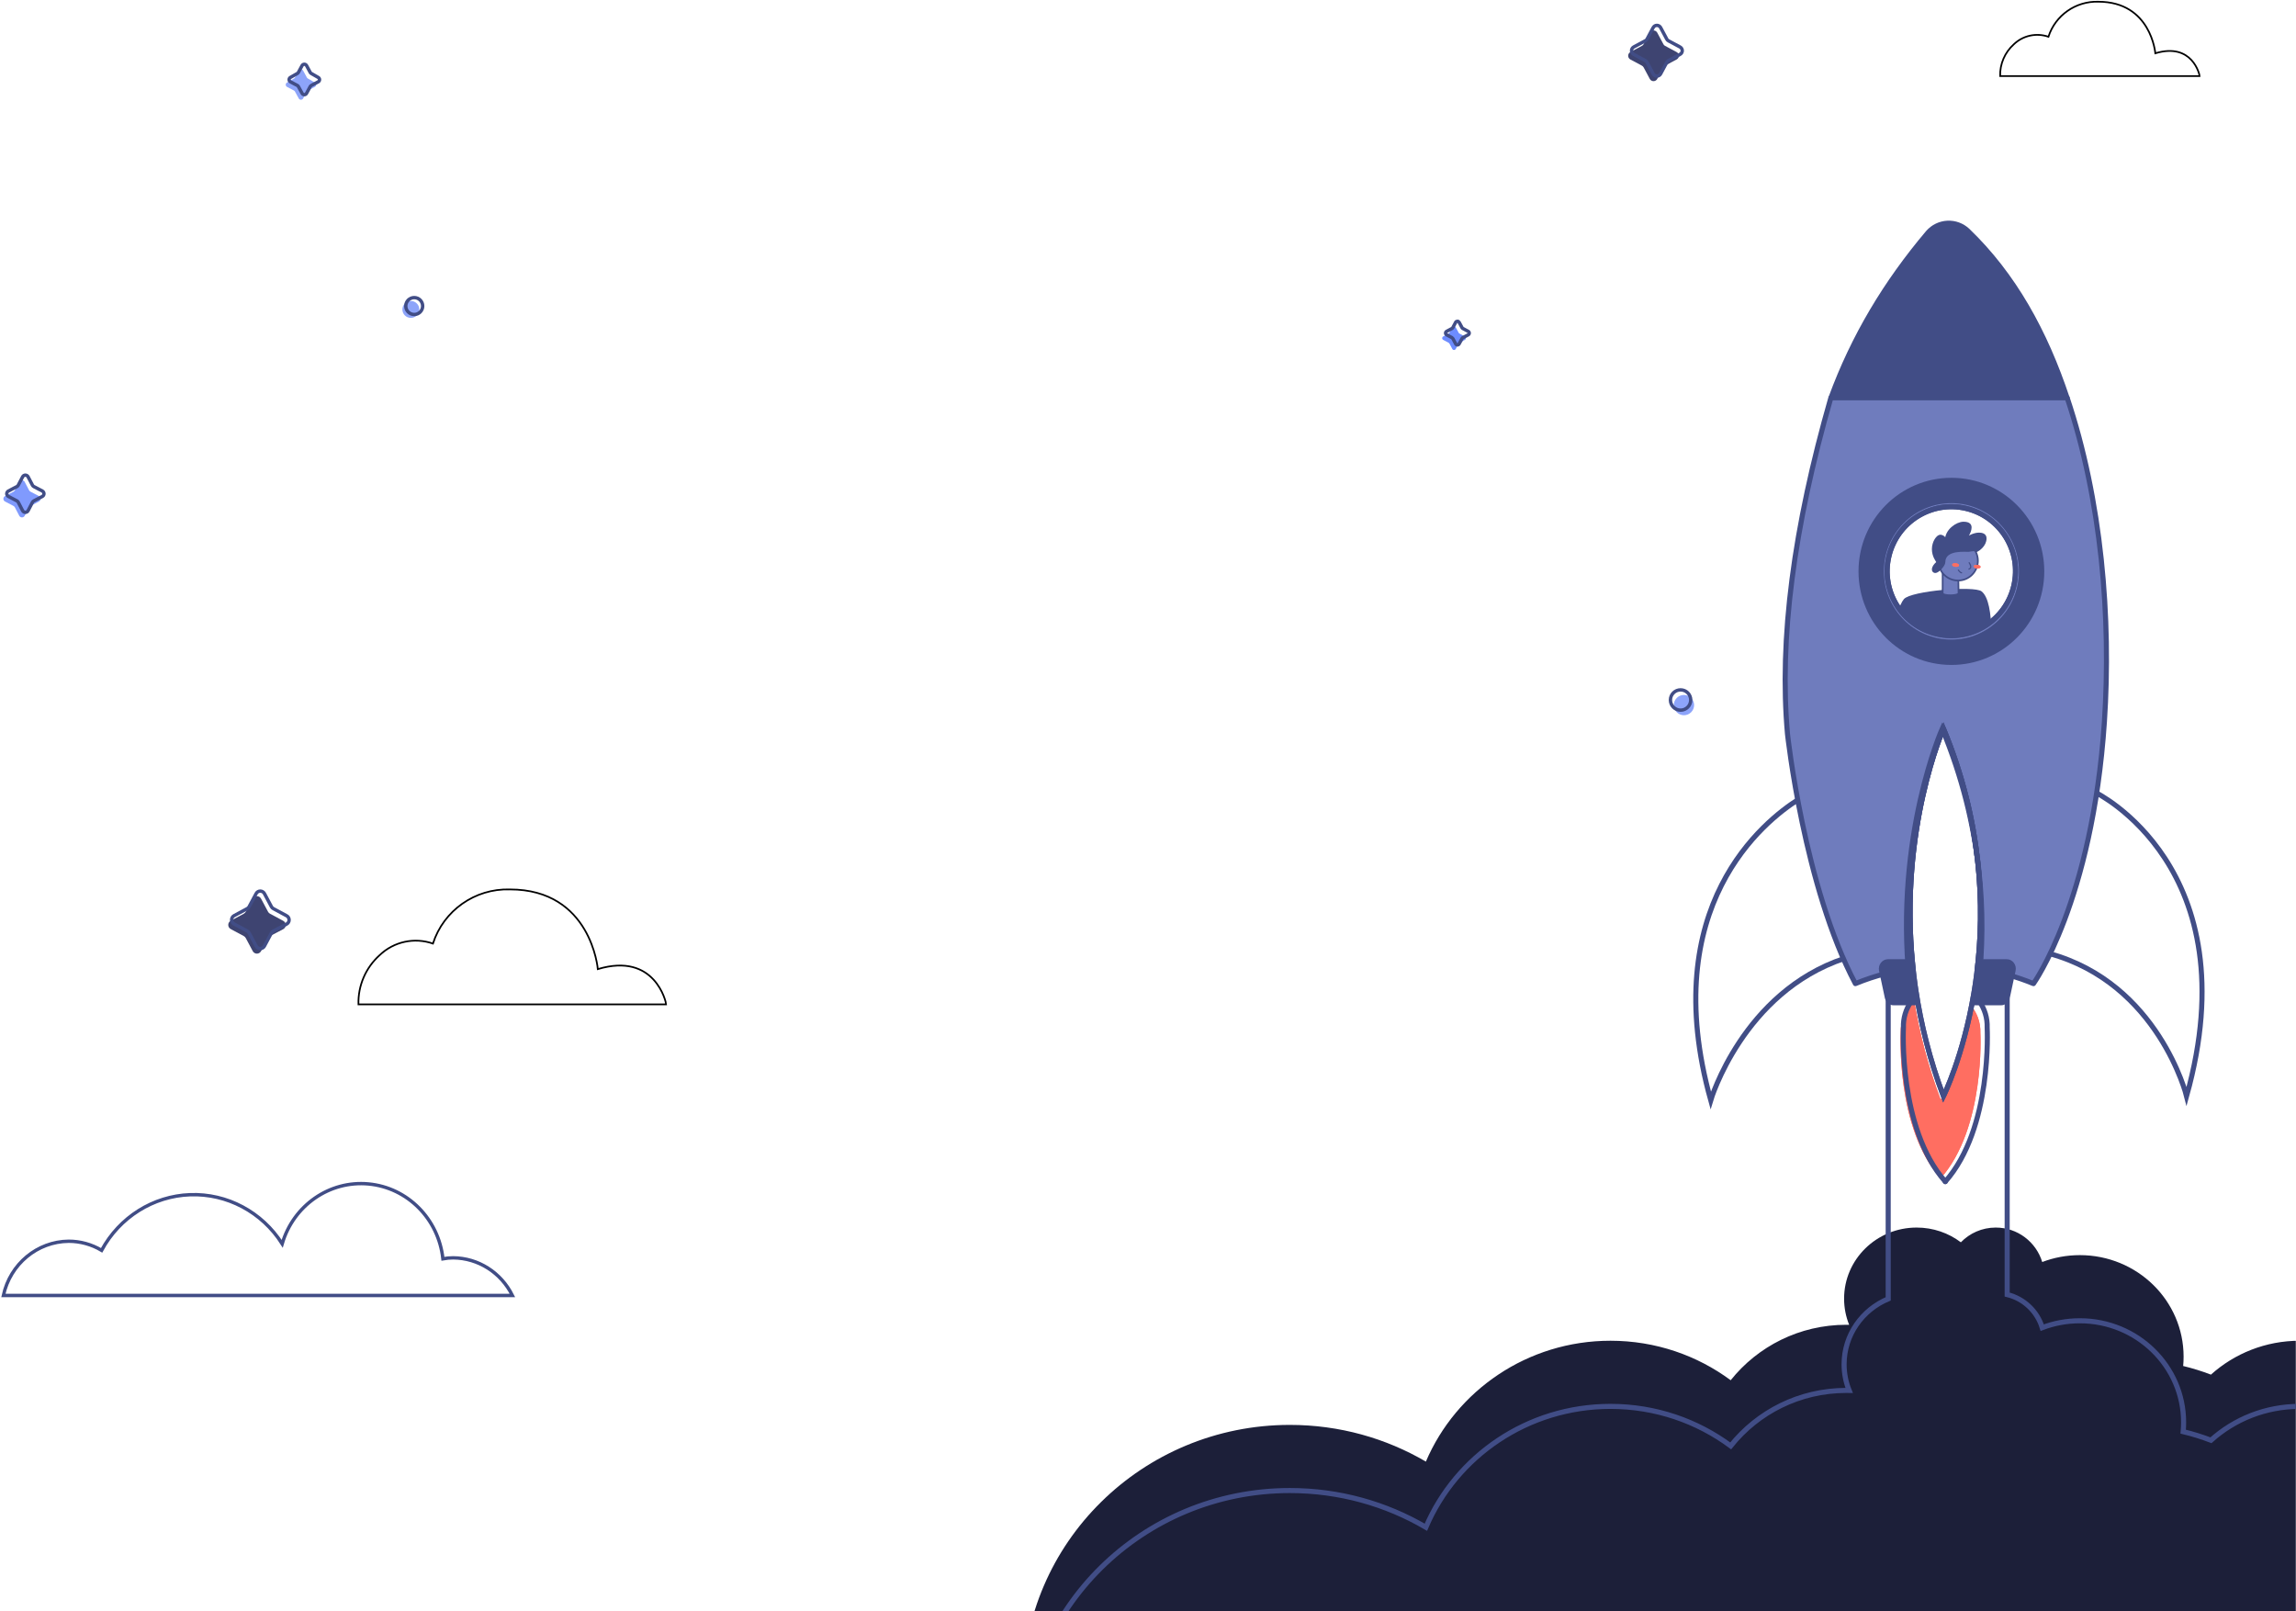 <?xml version="1.0" encoding="UTF-8"?>
<svg width="1358px" height="953px" viewBox="0 0 1358 953" version="1.1" xmlns="http://www.w3.org/2000/svg" xmlns:xlink="http://www.w3.org/1999/xlink">
    <title>background-rocket-dark</title>
    <defs>
        <rect id="path-1" x="0" y="0" width="1073" height="892"></rect>
        <filter x="-25.4%" y="-11.5%" width="150.7%" height="122.9%" filterUnits="objectBoundingBox" id="filter-3">
            <feGaussianBlur stdDeviation="4" in="SourceGraphic"></feGaussianBlur>
        </filter>
        <ellipse id="path-4" cx="151.137" cy="206.8" rx="38.113" ry="37.952"></ellipse>
        <filter x="-282.2%" y="-147.0%" width="664.4%" height="394.0%" filterUnits="objectBoundingBox" id="filter-6">
            <feGaussianBlur stdDeviation="2" in="SourceGraphic"></feGaussianBlur>
        </filter>
        <filter x="-282.2%" y="-147.0%" width="664.4%" height="394.0%" filterUnits="objectBoundingBox" id="filter-7">
            <feGaussianBlur stdDeviation="2" in="SourceGraphic"></feGaussianBlur>
        </filter>
    </defs>
    <g id="Existing-org" stroke="none" stroke-width="1" fill="none" fill-rule="evenodd">
        <g id="Artboard" transform="translate(-290, -116)">
            <g id="background-rocket-dark" transform="translate(292, 117)">
                <g id="stars" transform="translate(0, 14)" fill-rule="nonzero">
                    <g id="Group" transform="translate(0, 3)">
                        <circle id="Oval" fill="#8DA4FA" cx="994" cy="399" r="6"></circle>
                        <path d="M246,165 C246,167.761 243.761,170 241,170 C238.239,170 236,167.761 236,165 C236,162.239 238.239,160 241,160 C243.761,160 246,162.239 246,165 L246,165 Z" id="Path" fill="#8DA4FA"></path>
                        <path d="M180.114,28.444 C179.853,28.303 179.638,28.091 179.496,27.832 L177.307,23.76 C177.042,23.291 176.542,23 175.999,23 C175.456,23 174.955,23.291 174.69,23.76 L172.478,27.832 C172.352,28.095 172.143,28.309 171.883,28.444 L167.768,30.798 C167.294,31.06 167,31.556 167,32.093 C167,32.63 167.294,33.126 167.768,33.388 L171.883,35.553 C172.143,35.688 172.352,35.903 172.478,36.165 L174.69,40.214 C174.944,40.697 175.449,41 175.999,41 C176.549,41 177.053,40.697 177.307,40.214 L179.496,36.165 C179.638,35.907 179.853,35.694 180.114,35.553 L184.206,33.388 C184.694,33.136 185,32.637 185,32.093 C185,31.549 184.694,31.049 184.206,30.798 L180.114,28.444 Z" id="Path" fill="#8DA4FA"></path>
                        <path d="M165.432,526.547 L157.689,522.384 C157.203,522.12 156.804,521.719 156.541,521.232 L152.391,513.464 C151.906,512.562 150.967,512 149.946,512 C148.924,512 147.985,512.562 147.5,513.464 L143.351,521.232 C143.087,521.719 142.688,522.12 142.202,522.384 L134.459,526.547 C133.56,527.034 133,527.975 133,529 C133,530.025 133.56,530.966 134.459,531.453 L142.202,535.616 C142.688,535.88 143.087,536.281 143.351,536.768 L147.5,544.536 C147.985,545.438 148.924,546 149.946,546 C150.967,546 151.906,545.438 152.391,544.536 L156.541,536.768 C156.804,536.281 157.203,535.88 157.689,535.616 L165.432,531.565 C166.391,531.099 167,530.124 167,529.056 C167,527.987 166.391,527.013 165.432,526.547 L165.432,526.547 Z" id="Path" fill="#3E4471"></path>
                        <path d="M21.054,275.403 L16.008,272.762 C15.686,272.594 15.42,272.337 15.242,272.022 L12.6,266.976 C12.292,266.377 11.675,266 11.002,266 C10.328,266 9.711,266.377 9.403,266.976 L6.762,272.022 C6.601,272.342 6.342,272.601 6.022,272.762 L0.976,275.403 C0.377,275.711 0,276.328 0,277.002 C0,277.675 0.377,278.292 0.976,278.6 L6.022,281.242 C6.33,281.418 6.586,281.673 6.762,281.981 L9.403,287.054 C9.724,287.637 10.336,288 11.002,288 C11.667,288 12.28,287.637 12.6,287.054 L15.242,281.981 C15.435,281.678 15.698,281.424 16.008,281.242 L21.054,278.6 C21.637,278.28 22,277.667 22,277.002 C22,276.336 21.637,275.724 21.054,275.403 L21.054,275.403 Z" id="Path" fill="#809AFD"></path>
                        <path d="M864.408,180.984 L861.211,179.256 C861.002,179.165 860.835,178.998 860.744,178.789 L859.016,175.592 C858.809,175.226 858.421,175 858.001,175 C857.581,175 857.193,175.226 856.986,175.592 L855.282,178.789 C855.177,178.988 855.014,179.151 854.815,179.256 L851.617,180.984 C851.238,181.18 851,181.572 851,181.999 C851,182.426 851.238,182.818 851.617,183.014 L854.815,184.718 C855.004,184.837 855.163,184.996 855.282,185.185 L856.986,188.383 C857.182,188.762 857.574,189 858.001,189 C858.428,189 858.82,188.762 859.016,188.383 L860.744,185.185 C860.849,184.986 861.012,184.823 861.211,184.718 L864.408,183.014 C864.774,182.807 865,182.419 865,181.999 C865,181.579 864.774,181.191 864.408,180.984 Z" id="Path" fill="#6D8CFF"></path>
                        <path d="M989.669,12.795 L982.821,9.119 C982.394,8.912 982.049,8.567 981.843,8.139 L978.174,1.278 C977.733,0.489 976.9,0 975.997,0 C975.094,0 974.262,0.489 973.82,1.278 L970.152,8.139 C969.927,8.57 969.565,8.915 969.124,9.119 L962.276,12.795 C961.488,13.237 961,14.071 961,14.975 C961,15.88 961.488,16.714 962.276,17.156 L969.124,20.832 C969.558,21.07 969.914,21.427 970.152,21.861 L973.82,28.722 C974.262,29.511 975.094,30 975.997,30 C976.9,30 977.733,29.511 978.174,28.722 L981.843,21.861 C982.063,21.43 982.402,21.073 982.821,20.832 L989.669,17.156 C990.486,16.737 991,15.895 991,14.975 C991,14.056 990.486,13.214 989.669,12.795 Z" id="Path" fill="#3E4471"></path>
                    </g>
                    <g id="Group" transform="translate(2, 0)" stroke="#414D86" stroke-width="2">
                        <circle id="Oval" cx="990" cy="399" r="6"></circle>
                        <path d="M246,166 C246,168.761 243.761,171 241,171 C238.239,171 236,168.761 236,166 C236,163.239 238.239,161 241,161 C243.761,161 246,163.239 246,166 L246,166 Z" id="Path"></path>
                        <path d="M180.114,28.444 C179.853,28.303 179.638,28.091 179.496,27.832 L177.307,23.76 C177.042,23.291 176.542,23 175.999,23 C175.456,23 174.955,23.291 174.69,23.76 L172.478,27.832 C172.352,28.095 172.143,28.309 171.883,28.444 L167.768,30.798 C167.294,31.06 167,31.556 167,32.093 C167,32.63 167.294,33.126 167.768,33.388 L171.883,35.553 C172.143,35.688 172.352,35.903 172.478,36.165 L174.69,40.214 C174.944,40.697 175.449,41 175.999,41 C176.549,41 177.053,40.697 177.307,40.214 L179.496,36.165 C179.638,35.907 179.853,35.694 180.114,35.553 L184.206,33.388 C184.694,33.136 185,32.637 185,32.093 C185,31.549 184.694,31.049 184.206,30.798 L180.114,28.444 Z" id="Path"></path>
                        <path d="M165.432,526.547 L157.689,522.384 C157.203,522.12 156.804,521.719 156.541,521.232 L152.391,513.464 C151.906,512.562 150.967,512 149.946,512 C148.924,512 147.985,512.562 147.5,513.464 L143.351,521.232 C143.087,521.719 142.688,522.12 142.202,522.384 L134.459,526.547 C133.56,527.034 133,527.975 133,529 C133,530.025 133.56,530.966 134.459,531.453 L142.202,535.616 C142.688,535.88 143.087,536.281 143.351,536.768 L147.5,544.536 C147.985,545.438 148.924,546 149.946,546 C150.967,546 151.906,545.438 152.391,544.536 L156.541,536.768 C156.804,536.281 157.203,535.88 157.689,535.616 L165.432,531.565 C166.391,531.099 167,530.124 167,529.056 C167,527.987 166.391,527.013 165.432,526.547 L165.432,526.547 Z" id="Path"></path>
                        <path d="M21.054,275.403 L16.008,272.762 C15.686,272.594 15.42,272.337 15.242,272.022 L12.6,266.976 C12.292,266.377 11.675,266 11.002,266 C10.328,266 9.711,266.377 9.403,266.976 L6.762,272.022 C6.601,272.342 6.342,272.601 6.022,272.762 L0.976,275.403 C0.377,275.711 0,276.328 0,277.002 C0,277.675 0.377,278.292 0.976,278.6 L6.022,281.242 C6.33,281.418 6.586,281.673 6.762,281.981 L9.403,287.054 C9.724,287.637 10.336,288 11.002,288 C11.667,288 12.28,287.637 12.6,287.054 L15.242,281.981 C15.435,281.678 15.698,281.424 16.008,281.242 L21.054,278.6 C21.637,278.28 22,277.667 22,277.002 C22,276.336 21.637,275.724 21.054,275.403 L21.054,275.403 Z" id="Path"></path>
                        <path d="M864.408,180.984 L861.211,179.256 C861.002,179.165 860.835,178.998 860.744,178.789 L859.016,175.592 C858.809,175.226 858.421,175 858.001,175 C857.581,175 857.193,175.226 856.986,175.592 L855.282,178.789 C855.177,178.988 855.014,179.151 854.815,179.256 L851.617,180.984 C851.238,181.18 851,181.572 851,181.999 C851,182.426 851.238,182.818 851.617,183.014 L854.815,184.718 C855.004,184.837 855.163,184.996 855.282,185.185 L856.986,188.383 C857.182,188.762 857.574,189 858.001,189 C858.428,189 858.82,188.762 859.016,188.383 L860.744,185.185 C860.849,184.986 861.012,184.823 861.211,184.718 L864.408,183.014 C864.774,182.807 865,182.419 865,181.999 C865,181.579 864.774,181.191 864.408,180.984 Z" id="Path"></path>
                        <path d="M989.669,12.795 L982.821,9.119 C982.394,8.912 982.049,8.567 981.843,8.139 L978.174,1.278 C977.733,0.489 976.9,0 975.997,0 C975.094,0 974.262,0.489 973.82,1.278 L970.152,8.139 C969.927,8.57 969.565,8.915 969.124,9.119 L962.276,12.795 C961.488,13.237 961,14.071 961,14.975 C961,15.88 961.488,16.714 962.276,17.156 L969.124,20.832 C969.558,21.07 969.914,21.427 970.152,21.861 L973.82,28.722 C974.262,29.511 975.094,30 975.997,30 C976.9,30 977.733,29.511 978.174,28.722 L981.843,21.861 C982.063,21.43 982.402,21.073 982.821,20.832 L989.669,17.156 C990.486,16.737 991,15.895 991,14.975 C991,14.056 990.486,13.214 989.669,12.795 Z" id="Path"></path>
                    </g>
                </g>
                <g id="Group-4" transform="translate(1181, 0)" fill-rule="nonzero" stroke="#000000">
                    <path d="M8.121,25.184 C13.547,19.981 21.458,18.26 28.573,20.736 C32.663,8.067 44.692,-0.384 58.07,0.013 C89.289,0.013 91.796,30.511 91.796,30.511 C113.723,23.913 118,43.218 118,44 L0.009,44 C-0.187,36.85 2.777,29.973 8.121,25.184 L8.121,25.184 Z" id="Path"></path>
                </g>
                <path d="M222.526,563.92 C230.894,555.879 243.096,553.22 254.07,557.047 C260.379,537.467 278.932,524.407 299.566,525.021 C347.717,525.021 351.584,572.153 351.584,572.153 C385.403,561.956 392,591.791 392,593 L210.014,593 C209.711,581.95 214.284,571.322 222.526,563.92 L222.526,563.92 Z" id="Path" stroke="#000000" fill-rule="nonzero"></path>
                <g id="rocket" transform="translate(283, 60)">
                    <mask id="mask-2" fill="white">
                        <use xlink:href="#path-1"></use>
                    </mask>
                    <g id="Mask"></g>
                    <g mask="url(#mask-2)">
                        <g transform="translate(718, 70)">
                            <path d="M144.867,519.435 C144.867,519.435 155.642,497.946 162.094,462.932 C166.248,467.476 168.548,473.555 168.314,479.912 C168.314,479.912 171.385,536.066 144.777,565.951 C118.17,536.066 121.209,479.912 121.209,479.912 C120.943,472.686 123.951,465.819 129.235,461.156 C132.308,479.774 137.299,499.333 144.867,519.435 Z" id="Path-2" stroke="none" fill="#FF6E61" fill-rule="nonzero" filter="url(#filter-3)"></path>
                            <path d="M144.867,519.435 C144.867,519.435 155.642,497.946 162.094,462.932 C166.248,467.476 168.548,473.555 168.314,479.912 C168.314,479.912 171.385,536.066 144.777,565.951 C118.17,536.066 121.209,479.912 121.209,479.912 C120.943,472.686 123.951,465.819 129.235,461.156 C132.308,479.774 137.299,499.333 144.867,519.435 Z" id="Path-2" stroke="none" fill="#FF6E61" fill-rule="nonzero"></path>
                            <path d="M219.648,104.261 C239.93,164.616 245.778,234.615 241.673,295.972 C234.533,402.335 199.73,450.729 199.73,450.729 C194.764,448.692 189.71,446.954 184.593,445.516 L184.593,445.516 L183.587,445.391 C177.517,444.64 171.766,444.018 166.334,443.526 C171.011,405.063 169.209,354.663 146.471,299.952 C146.471,299.952 120.107,358.855 128.294,439.86 L128.294,439.86 L128.524,442.056 C128.537,442.175 128.55,442.294 128.563,442.413 C122.385,442.792 117.114,443.538 112.75,444.651 C106.532,446.239 100.396,448.265 94.389,450.729 C64.036,393.486 54.24,303.127 54.24,303.127 C49.25,247.312 57.802,181.024 79.895,104.261 L79.895,104.261 Z M114.2,198.082 C109.408,218.578 122.06,239.097 142.46,243.912 C162.859,248.727 183.282,236.014 188.074,215.518 C192.866,195.022 180.214,174.503 159.814,169.688 C139.414,164.873 118.992,177.585 114.2,198.082 Z" id="Combined-Shape" stroke="#414D86" stroke-width="3" fill="#6F7CBD" fill-rule="nonzero" stroke-linecap="round" stroke-linejoin="round"></path>
                            <path d="M146.471,299.952 C169.323,354.938 171.028,405.57 166.264,444.106 C166.065,445.712 165.855,447.296 165.636,448.859 C165.613,449.017 165.591,449.175 165.568,449.333 C165.531,449.592 165.494,449.851 165.457,450.109 C165.366,450.732 165.274,451.352 165.181,451.968 C165.086,452.589 164.991,453.205 164.893,453.818 C164.758,454.674 164.619,455.522 164.478,456.363 C164.478,456.363 164.478,456.363 164.478,456.363 C158.159,493.986 146.471,517.296 146.471,517.296 C138.304,495.603 133.138,474.543 130.146,454.616 C130.139,454.569 130.132,454.522 130.125,454.476 C130.012,453.721 129.902,452.967 129.795,452.215 C129.771,452.046 129.748,451.877 129.724,451.708 C129.5,450.111 129.29,448.522 129.093,446.941 C129.073,446.786 129.054,446.631 129.035,446.477 C128.762,444.257 128.516,442.05 128.294,439.86 C128.294,439.86 128.294,439.86 128.294,439.86 C120.107,358.855 146.471,299.952 146.471,299.952 Z" id="Combined-Shape" stroke="#414D86" stroke-width="3" fill="none" fill-rule="nonzero"></path>
                            <path d="M146.471,299.952 C169.323,354.938 171.028,405.57 166.264,444.106 C166.065,445.712 165.855,447.296 165.636,448.859 C165.613,449.017 165.591,449.175 165.568,449.333 C165.531,449.592 165.494,449.851 165.457,450.109 C165.366,450.732 165.274,451.352 165.181,451.968 C165.086,452.589 164.991,453.205 164.893,453.818 C164.758,454.674 164.619,455.522 164.478,456.363 C164.478,456.363 164.478,456.363 164.478,456.363 C158.159,493.986 146.471,517.296 146.471,517.296 C138.304,495.603 133.138,474.543 130.146,454.616 C130.139,454.569 130.132,454.522 130.125,454.476 C130.012,453.721 129.902,452.967 129.795,452.215 C129.771,452.046 129.748,451.877 129.724,451.708 C129.5,450.111 129.29,448.522 129.093,446.941 C129.073,446.786 129.054,446.631 129.035,446.477 C128.762,444.257 128.516,442.05 128.294,439.86 C128.294,439.86 128.294,439.86 128.294,439.86 C120.107,358.855 146.471,299.952 146.471,299.952 Z" id="Combined-Shape" stroke="#414D86" stroke-width="3" fill="none" fill-rule="nonzero"></path>
                            <path d="M127.379,461.306 C124.272,465.744 122.612,471.167 122.818,476.796 C122.818,476.796 119.624,536.205 147.585,567.823" id="Path" stroke="#414D86" stroke-width="3" fill="none" stroke-linecap="round" fill-rule="nonzero"></path>
                            <path d="M152.241,461.306 C149.134,465.744 147.475,471.167 147.68,476.796 C147.68,476.796 144.487,536.205 172.448,567.823" id="Path" stroke="#414D86" stroke-width="3" fill="none" stroke-linecap="round" fill-rule="nonzero" transform="translate(160.009, 514.564) scale(-1, 1) translate(-160.009, -514.564) "></path>
                            <path d="M60.765,341.778 C40.635,354.455 -23.188,404.899 8.834,519.702 C8.834,519.702 27.843,455.753 88.016,435.797" id="Path" stroke="#414D86" stroke-width="3" fill="none" fill-rule="nonzero"></path>
                            <path d="M236.398,337.681 C236.398,337.681 328.106,381.929 290.289,517.296 C290.289,517.296 273.679,450.509 208.925,432.898" id="Path" stroke="#414D86" stroke-width="3" fill="none" fill-rule="nonzero"></path>
                            <path d="M183.914,436.293 C185.546,436.294 187.089,437.072 188.106,438.407 C189.123,439.743 189.503,441.49 189.139,443.155 L185.724,459.2 C185.17,461.798 182.939,463.624 180.396,463.56 L163.173,463.561 C163.628,461.224 164.064,458.824 164.478,456.363 L164.478,456.363 L164.688,455.096 L164.688,455.096 L164.893,453.818 C164.991,453.205 165.086,452.589 165.181,451.968 C165.274,451.352 165.366,450.732 165.457,450.109 C165.494,449.851 165.531,449.592 165.568,449.333 C165.591,449.175 165.613,449.017 165.636,448.859 C165.855,447.296 166.065,445.712 166.264,444.106 C166.579,441.554 166.866,438.949 167.121,436.294 L183.914,436.293 Z M128.059,437.437 L128.294,439.86 L128.294,439.86 L128.524,442.056 C128.683,443.523 128.853,444.997 129.035,446.477 C129.054,446.631 129.073,446.786 129.093,446.941 C129.29,448.522 129.5,450.111 129.724,451.708 C129.748,451.877 129.771,452.046 129.795,452.215 C129.902,452.967 130.012,453.721 130.125,454.476 C130.132,454.522 130.139,454.569 130.146,454.616 C130.59,457.573 131.082,460.555 131.624,463.56 L117.039,463.56 C114.539,463.559 112.371,461.75 111.813,459.2 L108.398,443.155 C108.048,441.492 108.433,439.752 109.447,438.421 C110.462,437.089 111.996,436.307 113.623,436.293 L127.955,436.292 C128.061,437.476 128.174,438.666 128.294,439.86 Z" id="Path-3" stroke="none" fill="#414D86" fill-rule="nonzero"></path>
                            <path d="M136.674,5.887 C111.66,35.477 92.429,67.364 79.027,103.905 L220.64,104.261 C207.563,64.828 188.873,31.023 161.4,4.652 C157.974,1.457 153.429,-0.211 148.782,0.021 C144.136,0.254 139.774,2.366 136.674,5.887 Z" id="Path" stroke="#414D86" stroke-width="1" fill="#414D86" fill-rule="nonzero" stroke-linejoin="round"></path>
                            <ellipse id="Oval" stroke="#414D86" stroke-width="15" fill="none" fill-rule="nonzero" cx="151.179" cy="206.919" rx="47.438" ry="47.839"></ellipse>
                            <mask id="mask-5" fill="white">
                                <use xlink:href="#path-4"></use>
                            </mask>
                            <use id="Oval" stroke="#414D86" stroke-width="3" fill="none" fill-rule="nonzero" transform="translate(151.137, 206.8) rotate(-76.78) translate(-151.137, -206.8) " xlink:href="#path-4"></use>
                            <g id="avatar" stroke="none" stroke-width="1" fill="none" fill-rule="evenodd" mask="url(#mask-5)">
                                <g transform="translate(110.677, 178.046)">
                                    <path d="M12.405,45.278 C16.67,40.357 53.949,37.266 58.339,40.685 C66.782,47.251 63.877,80.384 62.796,88.633 C62.743,89.039 4.517,88.633 0.34,88.732 C-0.973,86.763 7.385,51.059 12.405,45.278 Z" id="Path" stroke="none" fill="#414D86" fill-rule="nonzero"></path>
                                    <path d="M44.631,34.426 L44.736,41.708 C44.736,43.421 35.326,43.52 35.332,41.708 L35.332,29.837" id="Path" stroke="#414D86" stroke-width="1" fill="#6F7CBD" fill-rule="nonzero"></path>
                                    <path d="M47.669,0.507 C49.083,0.507 50.007,0.749 50.593,1.143 C51.289,1.611 51.441,2.29 51.441,2.881 C51.441,5.551 49.33,8.403 48.544,9.102 L48.544,9.102 L49.173,9.878 C51.138,8.431 54.225,6.957 56.856,6.957 C57.745,6.957 58.779,7.08 59.496,7.604 C59.981,7.958 60.293,8.51 60.293,9.331 C60.293,10.869 59.734,12.179 58.974,13.252 C57.737,15 55.97,16.13 55.106,16.593 C54.979,16.661 54.828,16.738 54.658,16.819 C54.741,16.965 54.821,17.113 54.897,17.262 C55.713,18.857 56.172,20.665 56.172,22.58 C56.172,25.814 54.861,28.742 52.742,30.862 C50.622,32.981 47.694,34.292 44.46,34.292 C42.247,34.292 40.177,33.678 38.412,32.612 C36.585,31.508 35.084,29.919 34.088,28.024 C33.991,27.84 33.898,27.653 33.811,27.464 C33.667,27.598 33.51,27.731 33.341,27.86 C32.498,28.505 31.643,28.839 31.119,28.839 C30.779,28.877 30.497,28.787 30.287,28.597 C30.077,28.407 29.96,28.136 29.966,27.853 C29.966,26.454 30.833,25.298 32.532,23.809 C31.803,21.971 29.966,19.338 29.966,15.749 C29.966,13.81 30.517,12.016 31.28,10.648 C31.711,9.874 32.209,9.238 32.714,8.797 C33.141,8.425 33.565,8.184 33.952,8.178 C34.625,8.226 35.24,8.497 35.72,8.921 C36.204,9.348 36.55,9.932 36.679,10.6 L36.679,10.6 L37.67,10.506 C37.67,7.898 38.928,5.634 40.639,3.922 C42.761,1.8 45.592,0.507 47.669,0.507 Z" id="Oval-2" stroke="#414D86" stroke-width="1" fill="#6F7CBD" fill-rule="nonzero"></path>
                                    <ellipse id="Oval" stroke="none" fill="#FF6E61" fill-rule="nonzero" filter="url(#filter-6)" transform="translate(55.729, 26.069) rotate(-84.07) translate(-55.729, -26.069) " cx="55.729" cy="26.069" rx="1.063" ry="2.041"></ellipse>
                                    <ellipse id="Oval" stroke="none" fill="#FF6E61" fill-rule="nonzero" filter="url(#filter-7)" transform="translate(42.983, 25.126) rotate(-84.07) translate(-42.983, -25.126) " cx="42.983" cy="25.126" rx="1.063" ry="2.041"></ellipse>
                                    <ellipse id="Oval" stroke="none" fill="#FF6E61" fill-rule="nonzero" transform="translate(55.729, 26.069) rotate(-84.07) translate(-55.729, -26.069) " cx="55.729" cy="26.069" rx="1.063" ry="2.041"></ellipse>
                                    <ellipse id="Oval" stroke="none" fill="#FF6E61" fill-rule="nonzero" transform="translate(42.983, 25.126) rotate(-84.07) translate(-42.983, -25.126) " cx="42.983" cy="25.126" rx="1.063" ry="2.041"></ellipse>
                                    <path d="M51.009,23.755 C51.331,24.332 53.043,26.806 50.891,27.515" id="Path" stroke="#414D86" stroke-width="0.69" fill="none" stroke-linecap="round"></path>
                                    <path d="M46.527,29.739 C45.923,29.66 45.057,28.821 44.631,28.092" id="Path" stroke="#414D86" stroke-width="0.69" fill="none" stroke-linecap="round"></path>
                                    <path d="M36.408,23.433 C36.408,25.548 32.471,29.339 31.119,29.339 C30.695,29.39 30.269,29.255 29.951,28.968 C29.634,28.681 29.457,28.27 29.466,27.843 C29.466,26.34 30.345,25.06 32.202,23.433 C31.861,22.875 29.466,19.936 29.466,15.749 C29.466,11.359 32.163,7.678 33.967,7.678 C35.554,7.783 36.869,8.945 37.17,10.506 C37.17,4.37 43.732,0.007 47.669,0.007 C51.311,0.007 51.941,1.595 51.941,2.881 C51.941,5.709 49.71,8.734 48.876,9.476 C50.917,7.973 54.126,6.457 56.856,6.457 C58.595,6.457 60.793,6.949 60.793,9.331 C60.793,13.708 56.602,16.384 55.231,17.093 C54.709,16.073 52.597,16.484 50.661,16.819 C49.546,17.002 36.408,15.231 36.408,23.433 Z" id="Path" stroke="#414D86" stroke-width="1" fill="#414D86" fill-rule="nonzero"></path>
                                </g>
                            </g>
                            <path d="" id="Path-4" stroke="#979797" stroke-width="1" fill="none" mask="url(#mask-5)"></path>
                        </g>
                    </g>
                    <path d="M895.39,665 C908.357,665 919.319,673.585 922.902,685.382 C929.801,682.749 937.31,681.305 945.163,681.305 C979.05,681.305 1006.52,708.199 1006.52,741.375 C1006.52,743.229 1006.435,745.064 1006.267,746.875 C1011.889,748.232 1017.374,749.941 1022.693,751.977 C1036.556,739.524 1054.968,731.936 1075.172,731.936 C1112.626,731.936 1143.921,758.013 1151.509,792.81 C1178.71,773.919 1211.874,762.829 1247.661,762.829 C1340.08,762.829 1415,836.789 1415,928.023 C1415,1019.257 1340.08,1093.217 1247.661,1093.217 C1163.456,1093.217 1093.777,1031.82 1082.056,951.9 C1057.78,984.51 1018.573,1005.686 974.34,1005.686 C947.046,1005.686 921.666,997.623 900.526,983.787 C881.087,997.57 857.234,1005.686 831.458,1005.686 C787.986,1005.686 749.985,982.602 729.388,948.194 C711.393,959.078 690.215,965.353 667.551,965.353 C655.921,965.353 644.682,963.7 634.063,960.621 C622.728,1035.658 557.128,1093.217 477.9,1093.217 C390.694,1093.217 320,1023.484 320,937.463 C320,851.442 390.694,781.708 477.9,781.708 C507.282,781.708 534.79,789.625 558.351,803.413 C576.276,761.421 618.42,731.936 667.551,731.936 C694.226,731.936 718.84,740.627 738.639,755.293 C754.588,735.316 779.282,722.496 807,722.496 C807.572,722.496 808.142,722.502 808.71,722.512 C806.775,717.728 805.713,712.51 805.713,707.049 C805.713,683.826 824.924,665 848.621,665 C858.465,665 867.535,668.249 874.775,673.712 C879.997,668.339 887.304,665 895.39,665 Z" id="Combined-Shape" fill="#1C1F39" fill-rule="nonzero" mask="url(#mask-2)"></path>
                    <path d="M863.75,370 C887.657,427.525 889.934,480.596 885.258,521.471 C885.233,521.694 885.207,521.916 885.181,522.139 C885.148,522.419 885.115,522.699 885.082,522.978 C884.949,524.093 884.811,525.198 884.668,526.294 C884.465,527.845 884.253,529.377 884.033,530.889 L902.168,530.888 L902.168,704.624 C912.065,707.016 919.964,714.53 922.902,724.202 C929.801,721.57 937.31,720.125 945.163,720.125 C979.05,720.125 1006.52,747.02 1006.52,780.196 C1006.52,782.05 1006.435,783.885 1006.267,785.696 C1011.889,787.052 1017.373,788.761 1022.692,790.797 C1036.555,778.345 1054.968,770.756 1075.172,770.756 C1112.626,770.756 1143.921,796.833 1151.509,831.631 C1178.71,812.74 1211.874,801.65 1247.661,801.65 C1340.08,801.65 1415,875.61 1415,966.844 C1415,1058.078 1340.08,1132.038 1247.661,1132.038 C1163.456,1132.038 1093.777,1070.64 1082.056,990.72 C1057.78,1023.33 1018.573,1044.506 974.34,1044.506 C947.046,1044.506 921.667,1036.444 900.527,1022.608 C881.088,1036.39 857.234,1044.506 831.458,1044.506 C787.986,1044.506 749.986,1021.423 729.388,987.015 C711.393,997.899 690.215,1004.173 667.551,1004.173 C655.921,1004.173 644.682,1002.521 634.063,999.442 C622.728,1074.478 557.128,1132.038 477.9,1132.038 C390.694,1132.038 320,1062.304 320,976.283 C320,890.263 390.694,820.529 477.9,820.529 C507.282,820.529 534.79,828.445 558.351,842.234 C576.277,800.241 618.42,770.756 667.551,770.756 C694.226,770.756 718.84,779.448 738.639,794.114 C754.588,774.136 779.282,761.317 807,761.317 C807.572,761.317 808.142,761.322 808.71,761.333 C806.775,756.548 805.713,751.331 805.713,745.87 C805.713,728.498 816.463,713.586 831.799,707.175 L831.8,530.888 L845.625,530.889 C845.457,529.65 845.296,528.416 845.144,527.186 C845.126,527.047 845.109,526.908 845.092,526.77 C845.001,526.029 844.913,525.289 844.827,524.551 C844.803,524.341 844.779,524.132 844.755,523.923 C844.668,523.165 844.585,522.408 844.504,521.652 C844.493,521.546 844.481,521.441 844.47,521.335 L844.384,520.518 L844.384,520.518 L844.301,519.702 L844.301,519.702 C835.54,433.027 863.75,370 863.75,370 Z" id="Combined-Shape" stroke="#414D86" stroke-width="3" fill-rule="nonzero" mask="url(#mask-2)"></path>
                </g>
                <path d="M38.608,733.088 C45.452,733.081 52.176,734.936 58.095,738.465 C68.726,718.843 88.582,706.365 110.435,705.572 C132.289,704.779 152.953,715.786 164.907,734.588 C171.585,711.841 192.922,697.055 215.964,699.207 C239.006,701.36 257.395,719.857 259.966,743.468 C261.975,743.096 264.013,742.908 266.055,742.905 C280.863,743.016 294.373,751.604 301.071,765.166 L1.42108547e-13,765.166 C4.046,746.56 20.043,733.269 38.608,733.088 L38.608,733.088 Z" id="Path" stroke="#414D86" stroke-width="2" fill-rule="nonzero"></path>
            </g>
        </g>
    </g>
</svg>